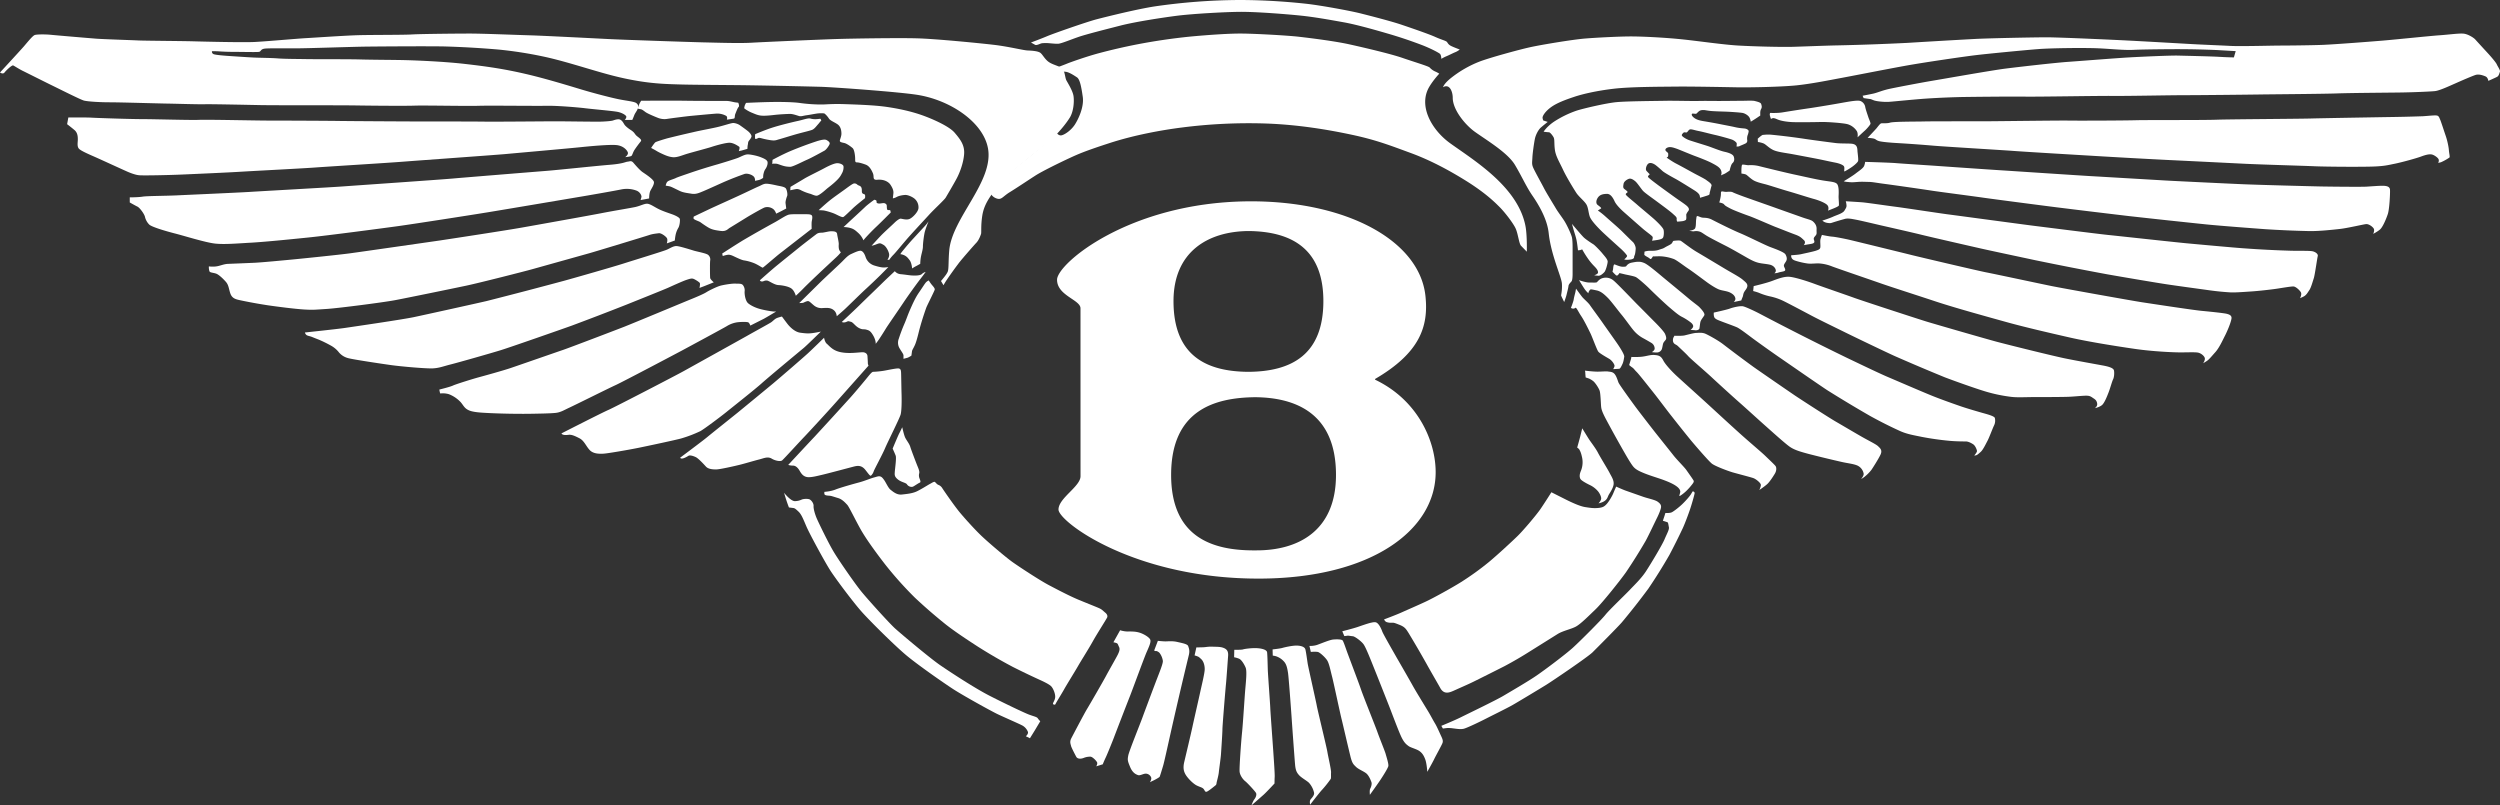 <svg xmlns="http://www.w3.org/2000/svg" width="149" height="48" viewBox="0 0 149 48"><rect x="0" y="0" width="149" height="48" fill="#333333" stroke="none"/><g fill="#FFF" fill-rule="evenodd"><path d="M56.575 14.92c.174-1.94 2.67-4.11 2.308-6.083-.286-1.563-2.262-2.887-4.247-3.19-1.142-.175-4.896-.448-5.715-.474a417.39 417.39 0 0 0-4.58-.095c-.85-.01-3.098-.022-3.762-.043-.668-.02-1.495-.031-2.56-.21-1.078-.18-1.841-.4-2.904-.714-1.064-.315-1.911-.568-2.75-.746a24.369 24.369 0 0 0-2.635-.41 55.966 55.966 0 0 0-3.257-.187c-1.088-.02-3.764 0-4.626.01-.859.01-3.526.104-4.224.104-.7 0-1.453-.01-1.784.01-.334.021-.26.18-.41.2-.152.022-.967 0-1.43 0-.462 0-.806-.02-.968-.032-.162-.01-.398-.01-.398-.01s-.03.147.131.188c.16.043.57.075.709.086.138.011 1.235.084 1.621.104.39.02 1.055.02 1.476.054.419.032 1.17.032 1.666.04.494.012 2.493 0 3.224.021.731.023 2.11.023 2.785.043.678.02 2.28.084 3.54.233 1.258.145 2.278.292 3.546.588 1.21.28 2.646.723 3.345.933.699.21 1.667.463 2.17.568.506.105.96.137 1.087.243.13.102.13.22.055.378-.076.158-.14.21-.194.357a4.355 4.355 0 0 1-.109.262h-.45s.085-.084.096-.179c.01-.094-.257-.253-.539-.305-.278-.054-1.557-.167-1.89-.21-.335-.043-1.603-.158-2.292-.149-.687.014-3.375-.02-4.064 0-.688.024-3.202-.03-3.838-.009-.634.023-2.848 0-3.452-.011-.601-.01-2-.01-2.558-.01-.56 0-2.452 0-3.118-.01-.667-.012-2.947-.063-3.387-.052-.441.01-1.688-.032-2.311-.041-.624-.012-2.764-.075-3.345-.075-.578 0-1.31-.043-1.538-.104-.224-.065-1.45-.684-1.944-.924-.496-.244-1.431-.715-1.69-.841C1.108 4.1.86 3.932.785 3.9c-.075-.03-.42.295-.514.42-.098.127-.271 0-.271 0s1.182-1.28 1.42-1.552c.236-.274.528-.642.655-.682.13-.044.645-.044.958-.012.312.032 2.3.2 2.688.23.386.032 2.075.085 2.526.107.453.02 2.59.031 3.3.052.711.02 2.936.072 3.602.04.667-.03 2.515-.198 3.087-.23.57-.031 2.366-.158 3.203-.178.84-.02 2.559-.01 3.107-.041.548-.034 2.72-.054 3.475-.054.751 0 2.87.086 3.59.106.721.02 3.807.178 4.612.219.806.043 4.807.179 5.688.2.882.02 2.194.064 2.892.02.7-.041 4.053-.188 5.075-.22 1.02-.031 3.699-.072 4.786-.04 1.085.029 3.697.284 4.58.388.882.104 1.752.326 1.999.335.248.011.646.031.784.158.142.127.27.41.54.567.266.158.643.22.772.389.13.167.141.515.215.662.076.147.388.629.43.956.044.326 0 .893-.212 1.25-.218.357-.573.789-.97 1.186-.398.4-.999.832-1.526 1.273-.528.44-1.42 1.123-1.881 1.742-.465.62-.752 1.042-.851 1.66-.095.62-.042.989-.074 1.093-.035.106-.13.366-.28.525-.15.158-.805.904-1.043 1.208a24.38 24.38 0 0 0-.731 1.02c-.098.145-.183.303-.183.303l-.15-.251s.329-.387.361-.482c.124-.143.065-.591.131-1.346"/><path d="M4 7.402l.073-.4s1.085-.01 1.416.012c.33.02 2.31.086 3 .086.692 0 2.841.065 3.361.044.522-.023 3.427.042 4.057.042.627 0 3.67.011 4.297.023.63.01 4.107.03 4.65.03.542 0 3.406 0 4.077.011.668.01 3.541-.02 4.192-.02.648 0 2.31.03 2.67.02.363-.01.65-.041.725-.064.073-.021.307-.119.446-.054.14.065.201.227.265.312.065.088.193.185.266.239.074.053.225.13.32.26s.095.13.245.246c.15.12.181.174.128.24a7.556 7.556 0 0 0-.373.506c-.095.15-.128.313-.18.355-.055.046-.373.076-.373.076s.192-.139.16-.269c-.034-.128-.257-.42-.713-.453-.46-.033-1.597.075-2.108.128-.51.056-3.896.356-4.49.411-.596.054-5.288.39-6.086.453-.799.065-4.51.293-5.225.346-.711.054-3.49.195-4.351.247-.863.055-2.853.141-3.608.174-.754.034-2.255.064-2.532.043-.277-.02-.65-.183-.84-.27-.193-.085-1.394-.636-1.734-.788-.34-.151-.938-.398-1.043-.54-.108-.14-.054-.367-.054-.538 0-.174-.012-.4-.203-.562C4.243 7.585 4 7.402 4 7.402m3.734 4.664v-.303s.501 0 .765-.043c.267-.043 1.32-.043 2.021-.075.703-.034 3.448-.153 4.311-.204.884-.056 4.8-.272 5.533-.325.735-.054 5.905-.411 6.628-.476.723-.064 4.993-.41 5.663-.463.669-.055 2.905-.292 3.702-.357.8-.065.916-.173 1.044-.184.128-.01.223-.086.35.065.127.15.394.455.554.562.16.109.66.432.671.593.01.162-.14.367-.215.518-.073.153-.073.454-.073.454l-.51.096s.04-.117.054-.193c.008-.075-.077-.28-.288-.367a1.643 1.643 0 0 0-.916-.074c-.35.074-1.948.355-2.598.462-.648.11-4.414.746-5.33.896-.915.151-4.532.714-5.395.832-.862.119-4.202.562-5.372.679-1.171.12-2.577.26-3.363.304-.787.042-1.586.118-2.16.053-.575-.065-1.841-.464-2.395-.604-.552-.142-1.383-.388-1.522-.53a.953.953 0 0 1-.254-.462c-.042-.174-.31-.541-.449-.606-.136-.065-.456-.248-.456-.248m4.714 3.811s.213.033.447 0c.235-.033.436-.142.713-.151.275-.011 1.106-.044 1.564-.065.458-.021 1.797-.151 2.266-.195.468-.044 2.692-.27 3.416-.367.724-.098 4.69-.67 5.352-.765.66-.099 3.98-.606 4.884-.768.904-.16 3.937-.702 4.714-.852.775-.152 1.712-.302 2.064-.377.35-.078.586-.239.778-.183.19.051.392.204.637.32.245.121.618.24.82.314.201.076.394.184.414.26.02.077 0 .379-.085.527a1.356 1.356 0 0 0-.17.444 2.864 2.864 0 0 0-.042.315l-.479.173s.074-.218 0-.325c-.076-.11-.341-.303-.479-.282-.139.021-.352.033-.574.11-.223.074-3.097.95-3.555 1.08l-3.427.959c-.424.12-3.128.808-3.892.971-.767.162-3.597.745-4.3.876-.702.13-3.363.475-4.043.517-.682.044-.799.065-1.341.033-.543-.033-1.564-.163-2.214-.258a29.239 29.239 0 0 1-1.596-.292c-.244-.054-.478-.098-.585-.389-.106-.292-.095-.508-.275-.712-.181-.205-.405-.411-.554-.476-.15-.065-.385-.064-.417-.14-.053-.13-.041-.302-.041-.302m5.725 3.94s1.937-.205 2.372-.27c.437-.065 3.416-.497 4.13-.648.712-.151 3.787-.83 4.34-.96a324.27 324.27 0 0 0 4.586-1.2c.67-.184 2.926-.83 3.533-1.024.606-.193 2.406-.744 2.607-.832.201-.086.403-.237.607-.216.203.021.787.204 1 .27.213.064.765.162.863.26a.352.352 0 0 1 .115.334c-.02.153-.012.95 0 1.036.01.088.215.26.215.26l-.511.204c-.108.044-.341.13-.341.13s.053-.227.02-.292c-.031-.063-.321-.239-.404-.258-.097-.023-.181 0-.406.075-.222.076-.796.336-1.083.466-.288.128-1.99.808-2.5 1.013a190.09 190.09 0 0 1-3.237 1.242c-.659.237-3.658 1.285-4.212 1.457-.554.174-2.523.734-2.99.852-.47.119-.693.218-1.075.239-.383.021-1.873-.109-2.491-.195-.616-.086-2.351-.346-2.585-.422a1.06 1.06 0 0 1-.522-.332 1.563 1.563 0 0 0-.488-.412 7.495 7.495 0 0 0-.703-.346c-.19-.074-.277-.107-.404-.16-.127-.055-.266-.067-.341-.12a.272.272 0 0 1-.095-.151m8.013 3.4s.625-.151.808-.237c.18-.086 1.19-.398 1.511-.486.32-.086 1.458-.4 1.935-.561.48-.163 2.713-.94 3.152-1.09.435-.151 3.095-1.166 3.617-1.37.522-.205 3.48-1.436 3.903-1.61.428-.172.852-.356 1-.455.152-.096.628-.333.854-.388.222-.054.67-.128.87-.116.204.009.353-.012.438.083a.51.51 0 0 1 .105.39c-.01.16.043.572.225.711.18.142.457.272.766.347a6.1 6.1 0 0 0 .713.13c.105.01.18 0 .18 0s-.605.365-.755.443l-.788.397s-.053-.16-.126-.193c-.075-.032-.361-.032-.597-.01a1.623 1.623 0 0 0-.68.236c-.215.13-2.257 1.23-2.66 1.447-.406.216-3.535 1.87-3.959 2.064-.426.193-2.436 1.197-2.767 1.348-.33.153-.522.283-.831.313-.31.033-1.01.044-1.637.054a45.423 45.423 0 0 1-2.246-.042c-.382-.021-.937-.035-1.234-.151-.298-.12-.341-.283-.522-.497a1.916 1.916 0 0 0-.691-.474c-.16-.056-.407-.073-.511-.046-.043.011-.073-.237-.073-.237m7.278 2.613s2.435-1.243 2.807-1.403c.374-.163 4.013-2.051 4.48-2.311.469-.26 3.129-1.738 3.704-2.06.574-.326 1.371-.758 1.5-.844.128-.086.223-.216.383-.27.159-.055.266-.076.266-.076s.224.304.35.465c.129.16.417.453.736.497.318.044.478.054.68.03.201-.02.553-.095.553-.095s-.881.864-1.041.992c-.16.13-2.097 1.74-2.48 2.085-.382.346-1.788 1.457-2.108 1.716-.318.259-1.34 1.027-1.561 1.144a7.65 7.65 0 0 1-1.142.434c-.35.096-1.969.441-2.553.56-.584.118-1.84.336-2.084.346-.247.011-.597.011-.81-.218-.213-.226-.33-.56-.607-.7-.276-.141-.467-.231-.659-.206-.384.053-.414-.086-.414-.086m7.074 1.447s1.32-.983 1.609-1.222c.284-.237 1.477-1.185 1.797-1.445.32-.26 1.722-1.414 2.15-1.77.426-.357 1.701-1.458 2.033-1.76.33-.302.987-.95.987-.95s.045.26.16.355c.119.1.279.304.554.42.277.122.659.142.938.131.275-.01.54-.042.648-.042.107 0 .277.053.288.237.01.183.021.313.021.4 0 .087.041.162.041.162l-1.957 2.202c-.382.432-1.49 1.64-1.84 2.007-.353.367-1.246 1.35-1.351 1.437-.108.086-.42.017-.61-.097-.242-.151-.466-.033-.764.044-.3.074-.83.237-1.181.323-.305.074-1.16.27-1.383.27-.222 0-.47-.022-.607-.173-.137-.15-.446-.487-.606-.562-.16-.076-.353-.13-.436-.076-.086.055-.427.26-.491.109m6.44.432s1.275-1.371 1.563-1.673a322.56 322.56 0 0 0 2.16-2.364c.329-.367.894-1.05 1.032-1.222.139-.172.244-.29.308-.29.065 0 .426-.021.713-.077.288-.053.725-.149.829-.118.107.033.107.118.119.206.01.084.02 1.025.031 1.327.01.304.01.961-.053 1.2-.063.237-.766 1.629-.926 2.007-.159.379-.619 1.22-.68 1.382a.6.6 0 0 1-.16.258c-.054.056-.174-.138-.342-.344-.233-.292-.477-.25-.723-.183-.243.063-1.616.43-1.861.483-.245.056-.671.174-.895.13-.223-.042-.33-.193-.436-.376-.107-.184-.24-.304-.393-.304-.17 0-.287-.042-.287-.042m6.225-.972s.318-.766.392-.907c.077-.142.18-.367.18-.367s.087.4.16.583c.076.184.26.382.321.592.045.159.362.985.415 1.113.052.13.149.334.116.455a.487.487 0 0 0 .023.323c.041.107.081.208.01.236-.108.045-.33.207-.404.238-.075.032-.256.023-.361-.138-.066-.1-.332-.12-.543-.292-.213-.174-.192-.281-.181-.455.01-.17.106-.82.053-.96s-.18-.42-.18-.42m-6.47 2.634s.393.506.65.496c.254-.01.338-.076.444-.109.107-.032.341-.041.437.01.096.054.236.228.225.39-.012.163.086.505.201.766.14.314.682 1.436 1 1.966.318.53 1.244 1.867 1.637 2.352.396.488 1.705 1.935 2.044 2.235.34.304 2.065 1.76 2.683 2.18.616.421 2.084 1.385 2.979 1.836.893.455 2 .982 2.287 1.092.286.109.479.139.531.225a.997.997 0 0 0 .149.174l-.328.55-.288.465-.243-.119s.179-.152.115-.28a.74.74 0 0 0-.341-.37c-.202-.106-1.074-.484-1.458-.667-.383-.183-2.063-1.112-2.658-1.5-.598-.39-2.065-1.414-2.759-1.988-.69-.572-2.19-2.06-2.69-2.623-.5-.561-1.543-1.953-1.863-2.452-.319-.495-1.223-2.158-1.415-2.601-.192-.442-.298-.735-.479-.906-.18-.172-.233-.205-.309-.216l-.263-.033s-.055-.13-.151-.422c-.075-.228-.138-.451-.138-.451"/><path d="M49.138 29.314s.365-.02.657-.137c.29-.117 1.087-.34 1.409-.425.322-.086.698-.244.86-.287.162-.041.28-.094.375-.074.099.021.152.074.257.222.109.15.24.465.377.573.162.128.379.32.678.288.302-.032.603-.064.85-.17.246-.106.71-.403.817-.458.107-.053.26-.17.312-.114.054.052.13.148.204.169a.46.46 0 0 1 .224.191c.045.074.71 1.051 1.076 1.485.366.434.893 1.01 1.259 1.359.365.351 1.43 1.263 1.848 1.56.42.298 1.647 1.105 2.195 1.39.548.288 1.214.638 1.753.862.537.223 1.106.445 1.258.518.149.075.204.148.31.235.109.084.172.192.13.297-.044.105-.613.987-.86 1.434-.248.445-.7 1.156-.882 1.475-.182.318-.666 1.094-.807 1.348-.14.255-.506.838-.527.902-.021.062-.116.053-.15 0-.033-.053.129-.224.129-.434 0-.213-.13-.512-.248-.628-.118-.117-.472-.286-.666-.373a46.228 46.228 0 0 1-1.612-.774 30.076 30.076 0 0 1-2.054-1.19c-.623-.402-1.462-.954-2-1.388a31.095 31.095 0 0 1-1.773-1.54 21.589 21.589 0 0 1-1.753-1.954c-.495-.635-1.13-1.496-1.474-2.1-.342-.606-.698-1.36-.814-1.488-.12-.126-.292-.327-.54-.402-.247-.073-.388-.127-.494-.139-.108-.01-.3-.01-.324-.094-.02-.086 0-.139 0-.139M38.215 6.004s2.01-.01 2.603 0c.59.012 2.301.012 2.484.012.182 0 .419.073.515.084l.183.023s.086.19.021.253c-.064.062-.139.277-.192.403-.055.127-.012.266-.087.287-.075.02-.42.064-.42.064s.054-.16-.041-.224a1.106 1.106 0 0 0-.548-.137c-.208.01-1.228.107-1.55.137-.323.032-1.237.15-1.42.18-.183.033-.387 0-.525-.052-.141-.055-.636-.255-.775-.36-.14-.108-.206-.149-.257-.16L38 6.472l.097-.255c.032-.085.118-.213.118-.213m.592 2.814s.193-.299.257-.34c.065-.042.549-.192.743-.243a71.072 71.072 0 0 1 1.517-.36c.407-.099 1.192-.236 1.557-.332.366-.095.71-.212.819-.212.106 0 .289.053.407.14.12.084.356.253.474.349.118.095.236.255.203.338-.03.087-.085.15-.15.235-.062.085-.041.126-.062.224-.025.093-.025.254-.025.254s-.32.095-.376.107c-.053.009-.138.031-.138.031s.085-.223.02-.265c-.064-.043-.3-.214-.536-.235-.238-.02-.914.18-1.142.256-.225.073-1.074.297-1.396.393-.323.094-.613.233-.872.212-.256-.022-.483-.127-.71-.233-.224-.107-.278-.15-.354-.192-.074-.043-.236-.127-.236-.127m.87 2.25s.021-.181.12-.255c.095-.074.355-.137.482-.202.13-.064.527-.192.946-.339a33.358 33.358 0 0 1 1.538-.477c.335-.098 1.054-.32 1.237-.393.183-.075.41-.212.593-.2.182.008.525.082.72.157.193.075.397.158.43.285.03.128-.045.32-.119.425-.076.108-.097.203-.118.288-.023.084-.023.242-.023.242s-.118.098-.258.13l-.225.05s.02-.148-.074-.253c-.097-.107-.366-.21-.549-.16a18.35 18.35 0 0 0-1.151.447c-.269.117-1.032.466-1.29.574-.258.105-.44.2-.711.16-.269-.044-.493-.066-.697-.16-.204-.096-.474-.235-.569-.267-.099-.03-.282-.053-.282-.053m1.677 1.837l.914-.435c.312-.148 1.494-.678 1.86-.85.365-.168.957-.456 1.087-.508.13-.053.268-.149.419-.16.15-.012.495.063.687.107.194.041.465.073.527.19.065.116.1.362.065.436-.032.075-.107.317-.095.413.01.096.042.33.042.33l-.278.147c-.141.076-.324.16-.324.16s-.042-.16-.162-.265a.583.583 0 0 0-.516-.107c-.116.036-.817.436-1.075.594-.257.16-.914.564-1.02.628-.109.064-.204.221-.528.18-.323-.041-.474-.075-.636-.148-.161-.074-.493-.309-.58-.373-.084-.062-.408-.148-.408-.232 0-.085.021-.107.021-.107m1.689 2.207s.925-.603 1.323-.837a74.37 74.37 0 0 1 1.742-.987c.377-.201.742-.468.934-.5.194-.032.676-.02.925-.02.246 0 .419 0 .44.127.021.126-.021.233-.032.34-.01.106 0 .402 0 .402l-1.86 1.444c-.3.233-1.01.86-1.053.872-.044.01-.28-.18-.57-.288-.29-.105-.45-.128-.57-.148-.118-.023-.3-.106-.484-.192-.182-.085-.235-.116-.365-.139-.127-.02-.398.075-.398.075l-.032-.149m2.246 1.593s.463-.414.786-.69c.322-.274 1.31-1.062 1.57-1.275.258-.21.914-.71 1.01-.783.097-.075.203-.087.323-.087.118 0 .408-.084.537-.084.13 0 .354-.01.377.16.02.17.109.5.097.626-.011.128 0 .276.042.349a.65.65 0 0 0 .085.118s-.106.14-.289.308c-.182.168-.742.688-.99.923-.247.234-.751.713-.934.902-.183.192-.472.457-.472.457s-.076-.276-.238-.413c-.16-.14-.56-.212-.796-.224-.236-.01-.537-.235-.657-.265-.116-.032-.257.042-.257.042s-.15.043-.194-.064m2.345 1.358l1.268-1.251c.248-.244 1.076-1.008 1.27-1.201.192-.19.354-.382.57-.476.214-.097.473-.223.59-.18.119.041.205.2.26.37a.786.786 0 0 0 .514.5c.3.094.483.126.625.117.14-.012.214-.023.214-.023s-.302.308-.462.468c-.16.16-.634.615-.916.87-.278.256-.997.966-1.203 1.158-.204.19-.495.434-.495.434s-.002-.2-.15-.338c-.204-.194-.461-.16-.697-.149a.705.705 0 0 1-.527-.171c-.141-.116-.25-.235-.324-.244-.076-.011-.245.075-.291.096-.042.02-.246.02-.246.02m2.538 1.126s.699-.648 1.043-.987c.345-.34 1.009-.977 1.3-1.262.29-.288.817-.777.817-.777s.108.16.354.18c.25.021.485.066.668.076.183.011.495.011.59-.086.097-.095.226-.126.226-.126s-.151.212-.333.445c-.184.233-.698.945-.99 1.381-.289.434-.945 1.378-1.054 1.558-.107.18-.354.564-.428.67-.075.107-.173.233-.173.233s.022-.202-.15-.497c-.172-.299-.27-.308-.42-.353-.15-.041-.203.023-.428-.094-.228-.117-.344-.34-.485-.372-.141-.03-.134-.053-.248 0-.18.084-.29.011-.29.011m5.183-2.473s.085.139.17.244c.087.106.206.224.184.308-.021.085-.408.85-.495 1.05a17.2 17.2 0 0 0-.429 1.371c-.064.265-.161.658-.249.859-.086.2-.17.308-.181.393l-.034.255s-.16.106-.236.128l-.236.062v-.201c0-.086-.13-.244-.214-.393a.653.653 0 0 1-.066-.605 9.91 9.91 0 0 1 .323-.86c.107-.234.183-.488.354-.88.174-.393.313-.701.516-.998.206-.297.301-.457.389-.573a.473.473 0 0 1 .204-.16M44.463 6.132s.838-.041 1.45-.052c.614-.012 1.388 0 1.796.063a9.408 9.408 0 0 0 1.344.085c.257-.011.645-.043 1.27-.022.622.022 1.741.054 2.484.16.74.106 1.418.255 2.02.456.6.201 1.709.669 2.065 1.082.354.414.61.754.569 1.286-.042.53-.257 1.092-.43 1.423-.172.328-.593 1.039-.667 1.164-.074.13-.721.724-.978 1.01-.259.285-1.097 1.178-1.43 1.573-.333.39-.59.706-.7.816-.15.148-.257.308-.257.308h-.109s.132-.17.1-.35c-.035-.18-.183-.458-.336-.541-.15-.087-.192-.107-.3-.077-.107.034-.195.077-.269.097-.076.021-.14.033-.14.033s.376-.414.55-.594c.17-.183.645-.608.804-.765.162-.16.313-.256.377-.256.065 0 .343.096.526.02.183-.072.518-.413.539-.645a.674.674 0 0 0-.258-.584c-.161-.118-.397-.213-.548-.202-.152.011-.356.043-.506.127-.1.057-.215.075-.215.075s.011-.118.032-.298-.074-.36-.173-.51c-.095-.148-.29-.264-.525-.296-.236-.032-.345.032-.43-.032-.088-.064-.021-.201-.098-.372-.074-.17-.194-.414-.419-.5-.226-.083-.418-.135-.527-.135-.106 0-.106-.064-.106-.202 0-.18-.044-.554-.15-.648-.11-.098-.357-.278-.507-.308-.15-.032-.257-.053-.257-.128 0-.075.095-.256.095-.425 0-.169-.033-.425-.236-.562-.204-.139-.43-.212-.516-.351-.087-.137-.236-.286-.278-.297a1.786 1.786 0 0 0-.356 0c-.13.011-.441.075-.666.107-.227.03-.344.085-.465.053-.116-.032-.365-.128-.536-.128-.174 0-.59.023-.87.052-.28.032-.57.064-.796.053-.226-.01-.388-.082-.571-.158a2.034 2.034 0 0 1-.343-.17c-.107-.063-.162-.115-.162-.115s.012-.098.033-.16c.022-.064.076-.16.076-.16"/><path d="M45.011 7.995s.595-.253 1.004-.384c.431-.14 1.202-.331 1.55-.405.349-.078.603-.181.738-.14.138.042.306.042.403.032l.189-.02s.084.104.031.138c-.053.032-.06.073-.179.202-.115.129-.211.267-.347.322-.138.053-.456.126-.815.223-.359.097-.93.278-1.129.333-.2.053-.252.106-.568.053-.318-.053-.413-.085-.55-.12-.138-.031-.147 0-.222.035-.075.032-.116 0-.116 0v-.15c0-.054.011-.119.011-.119m1.034 1.53s.57-.311 1.044-.513a21.857 21.857 0 0 1 1.638-.61c.2-.055.42-.117.538-.055.114.066.211.14.18.237-.032.095-.191.33-.307.395-.116.063-.79.438-1.047.545-.252.108-.81.405-.979.416a1.45 1.45 0 0 1-.518-.084c-.17-.054-.232-.086-.318-.097-.083-.012-.263 0-.263 0s.022-.053.022-.106c0-.055.01-.129.01-.129m1.067 1.614s.634-.374.845-.503c.209-.127.897-.458 1.19-.619.298-.16.613-.3.783-.29.169.012.316.088.339.171.02.087 0 .269-.075.407-.075.14-.121.254-.359.48-.262.252-.454.375-.613.516-.157.138-.4.34-.527.363-.127.02-.327-.099-.433-.12a3.037 3.037 0 0 1-.496-.19c-.075-.044-.202-.097-.295-.086-.098.01-.37.074-.37.074l.011-.203m1.678 1.39s.38-.352.645-.566c.262-.214.748-.545.98-.718.231-.17.41-.299.485-.31a.24.24 0 0 1 .202.076c.053.053.2.053.24.181.046.127 0 .235.046.309.04.077.146.055.166.119.023.063 0 .193 0 .193s-.527.416-.717.598c-.191.182-.496.48-.57.522-.073.046-.348-.115-.518-.19-.168-.075-.56-.194-.706-.203-.148-.011-.253-.011-.253-.011m1.488 1.004s.452-.427.676-.63c.221-.204.453-.418.62-.579.17-.159.53-.416.53-.416s.159.011.138.107c-.022.097.093.118.168.118.073 0 .253-.043.307-.02.052.02.136.052.136.17 0 .117.01.223.054.234.042.012.146-.011.158.034.01.042.022.116.022.116s-.593.598-.845.834a11.8 11.8 0 0 0-.697.717c-.052.063-.084.106-.084.106s-.086-.234-.297-.428c-.21-.192-.296-.255-.496-.31-.2-.053-.39-.053-.39-.053m3.461 1.497s.35-.439.656-.77l.739-.802c.126-.139.21-.267.21-.267s-.2.482-.242.696c-.043.212-.096.62-.096.8 0 .182-.073.385-.116.608-.043.227-.043.43-.043.43s-.147.085-.252.138c-.107.055-.233.138-.233.138s-.02-.318-.146-.49c-.127-.17-.18-.216-.286-.278a.816.816 0 0 0-.273-.085l.082-.118m7.707-12.495s.6-.223.98-.384c.383-.161 2.319-.837 2.915-.996.73-.19 2.426-.607 3.452-.768A36.148 36.148 0 0 1 73.858 0c1.699 0 3.261.14 4.085.235.824.098 2.482.397 3.159.567.672.17 1.801.46 2.437.674.633.214 1.624.555 2.005.727.38.17.622.223.686.29.061.062.073.16.272.255.203.096.498.202.498.202s-.105.097-.264.16c-.159.065-.358.171-.518.238-.156.062-.315.159-.315.159s0-.226-.084-.3c-.086-.075-.57-.33-1.077-.524a26.473 26.473 0 0 0-1.891-.64c-.697-.204-1.942-.567-2.775-.716-.834-.15-1.731-.311-2.544-.396-.813-.085-2.68-.235-3.652-.225-.972.011-2.818.117-3.747.234-.92.12-2.439.354-3.325.577-.887.228-2.07.525-2.534.686-.465.16-1.024.395-1.204.404-.179.012-.558-.04-.685-.04-.126 0-.253 0-.327.02-.073.02-.275.128-.36.087l-.252-.14"/><path d="M90.997 15s-.226-.23-.347-.357c-.117-.126-.173-.701-.314-1.017-.14-.315-.648-.974-.953-1.279-.3-.302-.857-.852-2.01-1.572-1.062-.66-2.166-1.247-3.346-1.676-1.18-.433-2.003-.755-3.421-1.06-1.418-.305-3.258-.62-5.26-.681a31.38 31.38 0 0 0-4.903.241c-1.16.147-2.815.44-4.331.934-1.514.492-1.894.67-2.37.89-.476.22-1.624.775-2.046 1.05-.421.27-1.092.722-1.504.974-.41.25-.489.457-.736.398-.357-.084-.456-.398-.456-.398s.305-.356.598-.64c.291-.282.983-.849 1.416-1.196a56.204 56.204 0 0 0 1.418-1.173c.142-.128.52-.566.52-.566s.118.25.337.188c.217-.062.561-.314.768-.628.206-.316.562-1.049.476-1.657-.087-.608-.173-1.05-.345-1.165-.175-.115-.468-.313-.682-.333-.217-.023-.293.009-.4-.032a1.278 1.278 0 0 1-.262-.169s.52-.187.746-.282c.23-.095 1.246-.451 1.928-.63a34.824 34.824 0 0 1 2.272-.523 35.745 35.745 0 0 1 3.161-.462c1.018-.095 2.338-.19 3.118-.178.778.009 2.585.106 3.321.187.738.085 2.166.264 3.022.453.853.188 2.457.564 3.16.806.704.243 1.547.493 1.635.575a.99.99 0 0 0 .313.232c.13.052.26.137.26.137s-.348.372-.584.765c-.694 1.145.134 2.592 1.236 3.384 1.427 1.027 4.034 2.593 4.486 4.934.105.548.08 1.526.08 1.526"/><path d="M92.301 13.889c-.087-.827-.583-1.665-.958-2.213-.38-.549-.617-1.114-1.044-1.834-.426-.723-1.615-1.432-2.379-1.973-.584-.412-1.337-1.32-1.337-2.042 0-.342-.172-.86-.583-.628.072-.176.236-.348.44-.518a6.579 6.579 0 0 1 1.777-1.025c.672-.246 2.28-.685 2.941-.834.66-.148 2.526-.458 3.293-.524.767-.062 2.11-.127 2.75-.127.692 0 2.024.068 3.014.17 1.044.107 2.472.322 3.41.375.94.053 2.546.094 3.25.074.704-.021 1.992-.074 2.696-.086a146.99 146.99 0 0 0 4.124-.149 519.3 519.3 0 0 1 4.028-.234c.864-.044 3.505-.097 4.262-.097.756 0 4.028.15 4.858.193.832.042 2.877.159 3.634.202.758.044 1.843.085 2.473.118.626.032 2.492-.021 2.898-.021.403 0 1.822-.012 2.6-.042.779-.034 2.844-.193 3.6-.257.757-.064 2.697-.266 3.314-.312.619-.041 1.235-.136 1.504-.095.266.044.575.247.66.343.085.095.447.491.713.779.268.29.534.609.575.717.044.105.215.34.182.425-.033.087-.065.248-.161.3-.094.054-.53.245-.53.245s-.023-.202-.172-.267c-.149-.064-.405-.15-.598-.083-.19.062-.81.329-1.171.49-.363.16-.959.439-1.236.47-.276.03-1.362.075-2.087.084-.726.011-2.847.023-3.762.055-.916.032-4.016.053-4.667.064-.651.01-3.496.041-4.402.041-.905 0-3.44.053-4.262.044-.82-.011-4.453.055-5.254.042-.797-.012-3.069.013-3.675.022-.607.012-1.428.042-2.216.095-.79.055-1.898.172-2.215.193-.321.02-.747-.032-.897-.085-.149-.053-.16-.076-.256-.085a18.864 18.864 0 0 1-.363-.053l-.061-.14s.35-.065.637-.127c.289-.066.532-.195 1.045-.3.512-.107 1.8-.352 2.441-.46.638-.106 3.527-.618 4.359-.726.83-.106 2.992-.352 3.748-.405.758-.053 2.911-.225 3.668-.267.754-.043 2.46-.119 2.886-.108.427.012 1.885.042 2.46.074.576.034.885.034.885.034l.108-.374s-.608-.033-1.12-.064a56.802 56.802 0 0 0-2.28-.053c-.447 0-2.067.01-2.684.041-.59.032-1.46-.068-2.165-.094-.852-.033-2.78-.012-3.569.053-.788.062-3.014.276-3.718.363-.704.085-3.12.436-4.23.641-1.11.202-2.834.542-3.645.694-.81.15-1.843.363-2.77.46-.928.094-2.801.128-3.484.117-.683-.012-2.696-.055-3.709-.044-1.012.011-2.715.011-3.708.129-.99.117-1.833.31-2.344.482-.511.17-1.034.363-1.383.618-.353.256-.513.533-.502.63a.55.55 0 0 0 .041.159l.266.087s-.255.202-.403.331c-.15.126-.31.427-.363.683-.052.257-.14.875-.148 1.132-.012.258-.044.364.043.568.083.202.489.928.649 1.238.16.309.585.993.703 1.195.118.203.34.492.5.738.16.246.436.834.468 1.025.034.193.034.47.034.747v1.39c0 .223-.02.405-.066.457-.041.054-.17.161-.181.28-.01.116-.083.384-.115.524-.032.136-.14.426-.14.426s-.17-.342-.18-.384c-.01-.042.073-.322.043-.726-.032-.407-.65-1.697-.787-3.001"/><path d="M92 7.85s.162-.28.598-.584a6.09 6.09 0 0 1 1.374-.674c.377-.121 1.763-.451 2.392-.506.63-.057 2.319-.068 2.872-.078.557-.012 1.618.021 1.974.01.357-.01.858 0 1.237 0 .377 0 1.1-.01 1.331-.01.23 0 .673-.023.799.01.124.033.356.078.388.178.03.1.061.187 0 .297-.065.109-.054.253-.054.296v.102s-.074.043-.149.098a9.08 9.08 0 0 1-.418.265s0-.078-.062-.22c-.062-.143-.262-.266-.41-.3-.145-.03-.68-.064-.913-.076-.23-.01-.785-.021-1.006-.045-.219-.021-.325-.055-.43-.055-.105 0-.188.012-.272.079-.085.066-.115.13-.167.142-.052.01-.158-.011-.2-.011-.041 0-.114.064.022.199.198.197.492.232.754.275.263.045.63.11.902.166.273.055.641.121.88.178.242.055.474.064.556.076.085.01.231.076.222.166a.948.948 0 0 1-.065.242.66.66 0 0 0-.02.288.173.173 0 0 1-.073.175c-.064.045-.325.143-.39.178-.06.033-.176.021-.176.021s.031-.176 0-.22a.656.656 0 0 0-.325-.21c-.2-.066-.724-.21-.977-.265-.25-.055-.68-.175-.963-.23-.284-.055-.474-.145-.556-.069-.085.078-.105.145-.157.155-.053.011-.138-.031-.19.021-.054.057-.126.123-.074.187.054.069.244.19.43.257.19.066.809.253 1.082.341.27.088.744.287.995.342.253.054.514.142.568.287.052.144.04.285-.054.375-.095.088-.115.209-.137.264-.02.056-.052.199-.052.199s-.241.164-.292.187l-.232.1s.084-.111.01-.3c-.073-.186-.283-.296-.556-.44-.27-.143-.828-.352-1.038-.43-.21-.078-.89-.363-1.047-.42-.158-.054-.336-.119-.483-.088-.148.034-.223.123-.178.2.04.075.156.11.156.199 0 .088 0 .164-.043.187-.04.022-.052.032-.052.032s.357.255.6.374c.24.124.837.455.995.541.158.09.65.332.765.42.115.088.357.232.314.353-.04.122-.082.321-.104.386-.022.068.022.122-.083.165-.107.043-.494.155-.494.155s-.01-.1-.032-.155c-.02-.055-.093-.154-.303-.285-.21-.132-.954-.597-1.143-.695-.19-.102-.661-.365-.766-.465-.105-.097-.367-.33-.462-.386-.093-.055-.284-.153-.409-.022-.1.107-.146.32-.085.396.065.079.203.212.203.212s-.127.099-.106.154c.02.056.356.308.607.496.252.187.912.664 1.08.783.168.121.524.353.642.465.114.11.146.208.06.306-.083.102-.112.2-.112.2s.008.132.008.187c0 .056-.02.12-.02.12s-.054.055-.191.08c-.134.02-.333.032-.333.032s-.044-.066-.031-.166c.01-.1-.08-.166-.223-.296-.178-.167-.682-.532-.932-.719-.25-.188-.745-.53-.86-.66-.115-.133-.327-.453-.44-.553-.117-.1-.273-.21-.408-.154-.138.054-.284.166-.305.298-.02.131-.043.23.041.298.083.066.199.144.199.187 0 .043-.136.078-.104.154.031.076.471.42.67.596.199.176.882.74 1.049.894.169.155.483.463.526.596.04.133.02.406-.032.484-.052.078-.199.11-.336.133-.138.023-.316.045-.316.045s.065-.166.032-.233c-.032-.066-.323-.265-.546-.453-.22-.187-.878-.77-1.131-.992-.253-.219-.503-.486-.587-.673-.085-.188-.232-.44-.442-.44s-.42.033-.546.21c-.126.175-.126.364-.03.44.096.079.26.188.209.22l-.188.122s.199.125.451.354c.294.263.797.695.986.883.188.187.576.574.65.638.073.066.179.263.168.408-.01.144-.03.332-.075.408-.04.079.013.133-.093.188-.105.056-.304.056-.377.056a.438.438 0 0 1-.137-.023s.178-.142.17-.21c-.012-.065-.231-.298-.38-.43-.147-.134-.86-.772-1.123-1.026-.26-.254-.639-.65-.723-.892-.083-.243-.083-.553-.22-.75-.136-.2-.439-.442-.576-.652-.138-.21-.587-.938-.797-1.389-.211-.451-.43-.795-.483-1.18-.051-.386-.01-.616-.074-.74-.063-.12-.21-.308-.282-.308-.074 0-.316-.033-.316-.033m1.69 5.493s.576.695.722.826c.149.133.453.33.546.387.095.054.451.43.546.55.095.122.325.354.314.496-.01.145-.115.532-.199.618-.085.09-.21.199-.315.212-.103.008-.292-.025-.292-.025s.23-.064.23-.164-.04-.187-.21-.363a3.387 3.387 0 0 1-.41-.496c-.178-.254-.323-.52-.323-.52l-.126.043-.126.012s-.043-.42-.095-.65c-.054-.23-.126-.434-.156-.541-.045-.143-.106-.385-.106-.385m-.063 5.007s.146-.365.167-.507c.02-.143.095-.399.106-.463l.031-.176s.271.375.357.482c.083.112.367.344.471.498.104.155.578.793.777 1.082.199.285.765 1.08.869 1.234.106.154.42.63.4.762-.021.13-.044.297-.105.43-.064.132-.126.275-.19.286-.063.01-.367.022-.367.022s.083-.12.083-.2c0-.075-.135-.306-.323-.417-.189-.11-.557-.32-.64-.42-.084-.1-.342-.816-.46-1.07-.148-.307-.4-.814-.558-1.047-.158-.232-.262-.474-.325-.496-.063-.021-.031.034-.126.043-.095.012-.167-.043-.167-.043m.483-1.654s.386.143.607.143c.22 0 .39.012.442-.01.052-.023.147-.2.366-.256a.701.701 0 0 1 .64.145c.21.166 1.26 1.269 1.415 1.423.158.155.84.848 1.05 1.057.209.21.545.562.608.707.062.144.093.265.041.342-.052.076-.126.132-.158.232-.03.1-.052.32-.105.385a.317.317 0 0 1-.272.144c-.146 0-.293-.022-.293-.022s.167-.099.167-.208a.4.4 0 0 0-.199-.344 16.345 16.345 0 0 0-.525-.299 1.962 1.962 0 0 1-.556-.473c-.157-.187-.523-.706-.702-.915-.177-.21-.608-.793-.807-.992-.199-.198-.4-.385-.65-.442-.25-.054-.316-.066-.367-.066-.053 0-.158.177-.138.22.022.044-.102-.066-.208-.208-.106-.145-.356-.563-.356-.563m1.992-.508s.03-.076.041-.187c.01-.111.031-.254.085-.242.052.01.314.14.492.14.179 0 .2-.03.2-.03s.094-.167.313-.212c.223-.043.295-.053.368-.053.074 0 .178-.023.41.077.23.1.871.65 1.11.849.242.2 1.219 1.004 1.49 1.234.272.233.588.453.672.541.083.09.356.363.293.487-.063.119-.199.263-.232.396-.03.133-.04.32-.061.396-.02.078-.17.112-.241.1-.075-.01-.285-.022-.285-.022s.117-.087.149-.175c.03-.09-.032-.19-.149-.278a3.315 3.315 0 0 0-.524-.33c-.22-.109-.555-.408-.828-.64a34.58 34.58 0 0 1-1.143-1.08c-.158-.156-.65-.596-.776-.65-.127-.057-.492-.123-.63-.154-.136-.034-.336-.08-.336-.08s-.091.144-.134.144c-.085 0-.074-.01-.074-.01s.01 0-.063-.066c-.075-.069-.147-.155-.147-.155M98 15.184l.012-.186s.137-.051.319-.051c.18 0 .353.01.555-.065.202-.071.202-.051.341-.134.136-.083.202-.103.342-.187.136-.083.106-.197.191-.208.085-.01.342-.04.415 0 .074.042.618.469.938.654.321.188 1.29.77 1.653.988.362.219.906.508 1.087.664.182.157.3.24.289.387-.01.143-.128.247-.19.361-.067.115-.053.22-.099.311-.042.094-.073.188-.073.188l-.448.094s.117-.105.096-.217c-.02-.116-.096-.23-.289-.333-.192-.105-.447-.116-.66-.188-.212-.073-.588-.321-.81-.489-.225-.165-.79-.59-1.057-.767-.265-.176-.65-.478-.84-.563a2.72 2.72 0 0 0-.749-.165c-.203-.011-.447.011-.488 0-.044-.011-.108.219-.193.145-.087-.072-.119-.083-.225-.145-.105-.063-.117-.094-.117-.094m2.677-1.433s.287-.02.352-.144c.062-.126.041-.396.062-.521.022-.125.011-.197.066-.208.052-.01.192.083.329.096.14.009.311 0 .534.112.225.116 1.184.603 1.686.81.5.209 1.503.718 1.812.832.308.114.82.3.897.436.074.136.115.281.03.415-.084.135-.149.208-.117.302.033.094.117.206.042.26-.074.05-.255.062-.372.103-.117.042-.246.042-.246.042s.108-.072.085-.188c-.02-.112-.126-.268-.35-.322-.225-.051-.48-.062-.684-.114-.203-.051-.383-.134-.693-.31-.31-.177-.938-.541-1.269-.707-.33-.167-.939-.478-1.152-.612-.213-.136-.287-.199-.394-.23a.69.69 0 0 0-.319-.02c-.076.02-.299-.032-.299-.032m1.792-1.682s.053-.166.083-.353c.034-.188-.01-.282.055-.302.065-.02.172.031.308.02.14-.01.28-.02.373.034.097.05.567.227.801.308.234.085 1.45.51 1.856.657.404.145 1.14.404 1.46.518.32.116.534.146.65.249.118.105.225.25.214.458-.01.208.032.27-.053.373-.086.105-.107.125-.116.188-.012.06.073.176.02.239-.053.062-.14.073-.33.103-.193.031-.287.051-.287.051s.158-.165.009-.3c-.149-.133-.201-.218-.544-.341-.341-.125-.885-.345-1.13-.438-.246-.093-1.301-.561-1.6-.664-.298-.105-.906-.333-1.12-.447-.213-.114-.298-.156-.362-.24-.064-.082-.287-.113-.287-.113m1.322-1.725s-.021-.508.053-.53c.075-.02.289.042.383.031.096-.009.362-.009.61.054.243.062 1.599.395 2.131.508.533.113 1.247.28 1.696.352.447.074.746.074.842.23.096.156.085.488.076.666-.012.175.04.55.009.602-.03.05-.255.145-.415.207-.159.06-.225.092-.225.092s.075-.187-.032-.32c-.106-.136-.523-.301-.8-.375-.276-.073-1.076-.331-1.513-.456-.438-.125-1.163-.364-1.407-.427-.247-.062-.534-.134-.704-.239-.172-.103-.353-.29-.427-.332-.075-.041-.277-.063-.277-.063m.98-1.88l-.01-.196s.244-.229.31-.229c.062 0 .234-.033.5-.01a40.53 40.53 0 0 1 1.856.227c.448.072 1.643.229 1.983.27.344.043.866.01 1.034.054.289.072.246.322.268.497.02.178.053.447.03.518-.02.074-.18.221-.35.344a3.983 3.983 0 0 1-.437.27c-.098.052.03-.216-.075-.321-.066-.065-.235-.146-.503-.197-.266-.051-.693-.147-.949-.199-.255-.051-1.237-.237-1.632-.31-.392-.072-.841-.117-1.108-.24-.266-.125-.436-.332-.585-.395a1.421 1.421 0 0 0-.333-.083m.78-1.37s-.073-.208-.073-.261c0-.04.02-.103.02-.103s.437.02.735-.031a93.95 93.95 0 0 1 1.748-.27 80.071 80.071 0 0 0 1.985-.334c.35-.06.78-.134.927-.071a.47.47 0 0 1 .277.353c.023.145.14.467.182.601.043.136.15.344.128.407-.02.062-.204.28-.33.395-.129.114-.439.405-.439.405s.044-.24-.052-.384a1 1 0 0 0-.533-.396c-.245-.073-1.248-.145-1.6-.134-.352.009-1.214.02-1.62.009-.407-.01-.779-.081-.95-.156-.17-.072-.121-.05-.191-.072-.128-.04-.214.042-.214.042m5.759 1.122s.415-.438.523-.56c.105-.126.212-.283.285-.303.078-.02.351.015.523-.042.226-.073 1.665-.06 2.049-.073.384-.01 3.037-.01 3.613-.01.578 0 4.33-.051 4.95-.042.618.011 3.336 0 4.03-.02.694-.02 4.042 0 4.842-.032.799-.029 4.967-.05 5.662-.073.693-.02 3.912-.072 4.5-.083a92.15 92.15 0 0 0 2.11-.05c.363-.023.693-.064.833-.044.138.02.16.157.202.241.041.081.245.716.342.995.094.282.17.655.181.832.01.176.074.395.032.437a3.05 3.05 0 0 1-.502.28c-.074.02-.17.04-.17.04s.075-.123.02-.228c-.052-.101-.276-.257-.415-.277-.14-.024-.341.02-.617.123-.28.105-1.09.33-1.548.426-.457.092-.659.157-1.439.177-.778.02-2.58.01-3.347-.02-.768-.034-3.052-.096-4.128-.147-1.077-.054-3.741-.186-4.672-.23a428.6 428.6 0 0 1-4.465-.248c-.684-.04-4.02-.238-4.715-.291-.693-.052-4.18-.26-4.745-.311a82.038 82.038 0 0 0-2.154-.156c-.373-.02-.894-.063-1.087-.114-.193-.052-.193-.125-.342-.157-.15-.031-.351-.04-.351-.04m-1.42 2.586s.493-.293.704-.458c.214-.166.46-.32.514-.468.053-.144.053-.228.053-.228s1.503.043 1.845.074c.34.03 1.993.134 2.431.166.437.031 3.09.217 3.924.268.832.053 4.563.302 5.308.344.748.042 3.724.219 4.458.261.737.04 3.583.177 4.512.217.928.041 4.169.125 4.724.136.554.01 2.366.03 2.687.01.32-.02.714-.052.927-.052.213 0 .457.02.468.239.013.217-.032 1.131-.126 1.433-.097.301-.31.8-.47.934-.16.136-.405.261-.405.261s.095-.197.033-.313c-.065-.114-.289-.28-.448-.27-.16.01-1.11.24-1.578.29-.47.052-1.248.137-1.836.126a60.43 60.43 0 0 1-2.623-.114c-.68-.051-2.538-.188-3.465-.28a610.98 610.98 0 0 1-4.628-.498 718.696 718.696 0 0 1-4.37-.53c-.833-.105-3.543-.458-4.267-.56-.726-.106-2.667-.354-3.199-.438-.534-.083-2.209-.322-2.687-.385-.481-.06-.78-.125-.992-.125-.214 0-.374-.02-.65 0-.278.02-.234.02-.362.02-.12 0-.161-.01-.289-.02-.129-.01-.193-.04-.193-.04m-1.278 2.346s.404-.125.628-.228c.225-.105.588-.196.693-.373.108-.177.13-.219.118-.333a1.16 1.16 0 0 0-.042-.219s.704.042.98.063c.278.022 1.61.219 2.026.27.417.053 2.453.362 3.007.438.555.071 4.32.58 5.055.674.736.093 3.957.5 4.553.562.597.06 4.223.458 4.788.507.565.052 2.602.24 3.305.29a64.78 64.78 0 0 0 2.858.146c.651.011 1.12-.01 1.29.042.171.054.3.166.268.282-.033.114-.17 1.11-.234 1.308-.065.198-.17.582-.269.716-.094.135-.17.291-.33.376-.16.08-.223.103-.223.103s.118-.219.053-.344c-.064-.123-.298-.342-.438-.353-.138-.011-.672.084-1.023.136-.352.051-1 .125-1.44.156-.437.03-.99.072-1.27.061a16.054 16.054 0 0 1-1.257-.123c-.459-.065-2.143-.291-2.741-.387-.597-.092-2.559-.424-3.378-.57a214.3 214.3 0 0 1-4.299-.842c-.565-.123-2.73-.58-3.274-.706-.543-.123-2.911-.664-3.455-.798-.544-.136-2.056-.479-2.464-.572-.404-.094-1.235-.291-1.46-.333-.224-.04-.479-.103-.671-.053a19.74 19.74 0 0 0-.714.21c-.129.042-.15.061-.342.03a.582.582 0 0 1-.298-.136"/><path d="M106.758 15.212s.398-.02.58-.061c.183-.042.646-.137.852-.198.204-.065.278-.096.3-.2.022-.103-.022-.387.012-.501.03-.115.084-.252.084-.252s.442.095.625.105c.183.012.808.138 1.064.199.26.062 3.207.782 3.669.899.463.115 3.83.908 4.41 1.025.583.113 3.324.7 3.938.824.614.125 4.69.856 5.368.962.678.103 3 .458 3.55.512.55.052 1.345.135 1.508.178.161.042.31.104.277.292-.042.261-.268.785-.398 1.034-.127.25-.333.702-.558.954-.226.249-.377.447-.527.541a6.363 6.363 0 0 1-.204.125s.13-.187.097-.313c-.034-.124-.227-.293-.421-.324-.194-.03-.613-.01-1.032-.01-.418 0-1.646-.053-2.722-.21-1.075-.156-2.722-.417-3.829-.668-1.109-.252-2.69-.616-3.82-.93-1.128-.314-2.99-.826-4.165-1.211-1.17-.389-2.675-.868-3.333-1.099-.657-.23-2.583-.888-2.883-1.003a2.531 2.531 0 0 0-.732-.178c-.225-.02-.505.032-.742 0a4.448 4.448 0 0 1-.656-.146c-.13-.04-.224-.072-.28-.168-.053-.095-.032-.178-.032-.178m-2.238 1.84s.721-.167 1.088-.304c.308-.113.71-.281 1.054-.25.343.032 1.086.272 1.505.428.42.157 1.915.67 2.315.816.398.148 3.817 1.265 4.365 1.432.549.166 3.52 1.025 4.143 1.191.622.168 3.486.88 4.164 1.012.676.137 1.794.335 2.14.4.343.061.667.145.698.302.032.157.01.409-.053.533-.063.126-.172.533-.27.784-.097.25-.226.574-.363.722-.141.146-.453.209-.453.209s.161-.106.14-.263c-.022-.155-.076-.23-.205-.313-.13-.085-.204-.157-.387-.166-.183-.011-.657.04-1.023.06-.365.021-1.624.021-2.117.021-.496 0-.99.032-1.357-.009a9.138 9.138 0 0 1-1.386-.272c-.572-.155-1.98-.659-2.606-.897a126.398 126.398 0 0 1-2.98-1.264c-.494-.222-2.344-1.11-2.957-1.412-.612-.303-1.484-.723-1.958-.973-.472-.25-1.496-.794-1.764-.92a3.473 3.473 0 0 0-.787-.26 3.735 3.735 0 0 1-.643-.21c-.098-.042-.334-.103-.334-.103l.03-.294m-2.376 1.578s.764-.167.958-.239c.192-.074.613-.168.775-.137.16.031.72.292 1.053.47a179.965 179.965 0 0 0 5.143 2.601c.442.21 1.872.9 2.387 1.12.517.22 2.303.992 2.81 1.19.466.185 1.215.451 1.644.598.431.144.98.301 1.237.375.26.072.71.189.742.302a.655.655 0 0 1-.053.46c-.085.178-.29.731-.388.91-.096.177-.257.523-.396.648-.14.124-.206.19-.291.21-.086.02-.096.009-.096.009s.16-.187.16-.261c0-.072-.097-.324-.227-.407-.127-.084-.3-.169-.44-.169s-.58 0-1-.04a17.21 17.21 0 0 1-1.613-.23c-.507-.105-.851-.157-1.27-.335a25.077 25.077 0 0 1-1.829-.92 76.145 76.145 0 0 1-2.506-1.505c-.46-.296-2.667-1.828-3.003-2.058a75.831 75.831 0 0 1-1.45-1.034c-.324-.24-.785-.598-.968-.68-.183-.082-.722-.273-.907-.346-.18-.072-.386-.134-.44-.25-.053-.114-.032-.282-.032-.282m-2.345 1.38s.419.02.602-.02c.182-.043.57-.148.69-.148.117 0 .343-.041.557.051.215.097.764.4 1.046.619a86.45 86.45 0 0 0 1.817 1.358c.366.26 2.13 1.474 2.484 1.713.356.24 1.958 1.275 2.388 1.527.433.25 1.227.721 1.614.94.388.22.819.429.937.544.118.116.268.229.15.492-.12.259-.46.794-.548.92a2.418 2.418 0 0 1-.44.436c-.12.085-.174.106-.174.106s.184-.198.15-.336a.666.666 0 0 0-.333-.447c-.215-.115-.645-.157-.967-.232a76.382 76.382 0 0 1-1.979-.479c-.465-.126-.851-.231-1.14-.44-.292-.209-1.054-.898-1.42-1.223-.365-.322-1.143-1.034-1.583-1.421-.44-.387-1.344-1.213-1.666-1.514-.324-.303-1.206-1.056-1.359-1.223-.148-.168-.514-.501-.622-.607-.109-.103-.193-.094-.258-.2-.064-.101-.032-.259-.01-.3.022-.044.064-.116.064-.116m-2.7 1.745l.096-.315c.033-.103.033-.166.033-.166s.377.02.677-.02c.302-.043.463-.115.72-.095.26.022.378.074.507.324.13.252.516.659.785.91.269.25 1.572 1.42 1.97 1.788.396.364 1.655 1.524 2.098 1.911.439.387 1.04.898 1.202 1.055.162.157.54.513.627.618.084.103.063.313-.034.468-.095.157-.301.481-.452.618-.15.137-.474.355-.474.355s.12-.23.088-.335c-.032-.105-.27-.312-.442-.376-.173-.06-.912-.25-1.237-.343-.323-.097-1.033-.367-1.226-.513-.195-.146-1.044-1.138-1.238-1.37a99.694 99.694 0 0 1-1.192-1.494c-.26-.324-.831-1.097-1.144-1.482-.31-.389-.794-1.005-.923-1.13-.13-.125-.15-.19-.269-.271a1.601 1.601 0 0 1-.173-.137m-2.635.335s.473.06.741.06c.271 0 .52-.029.637-.008.116.02.269.009.387.146.118.137.182.376.235.512.054.137.915 1.316 1.056 1.505.139.187.752.982 1.023 1.328.268.345 1 1.253 1.213 1.527.216.27.648.697.754.855.11.157.387.544.43.627.045.083-.064.198-.129.281a3.26 3.26 0 0 1-.324.355c-.13.126-.321.263-.375.283-.053.021.021-.146.033-.24.009-.094-.052-.213-.215-.333-.225-.168-.55-.294-.797-.387-.247-.094-.767-.246-1.118-.389-.333-.134-.514-.23-.646-.375-.173-.189-.527-.825-.73-1.18a75.644 75.644 0 0 1-.96-1.745c-.15-.295-.226-.472-.247-.65-.022-.177-.032-.824-.097-.992-.064-.166-.259-.46-.375-.553-.12-.094-.162-.105-.215-.137-.056-.03-.238-.083-.238-.083s-.022-.23-.022-.281c0-.054-.02-.126-.02-.126m-.162 3.438s.3.492.407.658c.109.167.39.524.529.794.14.272.57.963.688 1.192.117.23.269.438.248.68-.023.24-.227.523-.29.635-.066.117-.076.243-.228.356-.15.116-.386.157-.386.157s.15-.146.161-.281c.01-.135-.106-.335-.182-.43a1.466 1.466 0 0 0-.44-.355c-.195-.092-.583-.292-.625-.407-.044-.114-.055-.24.042-.47a1.37 1.37 0 0 0 .055-.846c-.055-.242-.097-.314-.141-.399-.042-.081-.139-.135-.139-.135s.15-.533.183-.668l.118-.481"/><path d="M82.491 36.916s.728-.27 1.066-.425c.338-.152.989-.434 1.413-.633.446-.206 1.61-.85 2.11-1.166a16.792 16.792 0 0 0 1.663-1.199c.524-.437 1.36-1.21 1.697-1.539.337-.324 1.132-1.265 1.37-1.612.24-.35.653-1.004.653-1.004l.913.46c.393.194.816.38 1.1.424.28.043.465.076.748.055.284-.024.393-.078.546-.252.151-.174.325-.48.39-.645.066-.162.164-.38.164-.38s.348.162.566.241l1.053.37c.283.098.695.175.859.294.163.12.208.207.196.327-.012.122-.13.415-.239.631-.11.22-.521 1.091-.685 1.386a32.707 32.707 0 0 1-1.163 1.854c-.337.479-1.415 1.832-1.818 2.215-.4.382-.891.882-1.184 1.034-.294.153-.76.242-1.076.437l-1.654 1.035a22.81 22.81 0 0 1-1.5.874c-.447.228-1.556.784-1.892.948-.337.165-.796.36-1.011.46-.218.096-.393.186-.566.173-.173-.01-.293-.13-.37-.274-.075-.141-.608-1.058-.805-1.417a64.817 64.817 0 0 0-1.086-1.865c-.154-.24-.218-.359-.556-.49-.221-.085-.295-.12-.4-.12-.11 0-.18.015-.34-.033-.11-.032-.162-.164-.162-.164M80 37.624s.597-.152.892-.248c.292-.099.62-.218.826-.263.206-.044.294-.054.402.056.11.108.208.315.262.467.054.153.664 1.211.868 1.572.208.357.786 1.363.96 1.677.174.317.792 1.32.924 1.54.13.215.282.51.39.687.108.173.283.577.36.74.075.163.143.294.087.435-.054.144-.414.787-.49.95-.076.164-.413.763-.413.763s-.033-.493-.12-.732c-.088-.238-.185-.392-.358-.51-.175-.12-.512-.198-.643-.295-.128-.098-.25-.185-.412-.513-.164-.327-.602-1.51-.751-1.886-.163-.414-.706-1.789-.891-2.246-.185-.46-.489-1.243-.632-1.429-.14-.185-.51-.457-.63-.469-.119-.01-.282-.045-.325-.032-.046.009-.184.022-.184.022L80 37.624"/><path d="M99.257 30.573s.261.021.389-.044c.127-.066.436-.304.636-.5.2-.195.431-.457.507-.587.073-.131.104-.162.104-.162s.107.03.107.107c0 .078-.211.794-.277.978-.062.187-.282.795-.432 1.12a41.039 41.039 0 0 1-.793 1.587 31.588 31.588 0 0 1-1.257 2.012 42.803 42.803 0 0 1-1.573 2.001c-.295.337-1.47 1.511-1.754 1.795-.286.28-2.355 1.684-2.756 1.934-.404.25-1.722 1.043-2.03 1.218-.306.174-1.235.63-1.552.793-.317.164-1.142.564-1.343.61-.2.043-.432 0-.611-.022-.18-.024-.266-.024-.327-.024-.066 0-.298.033-.298.033l-.094-.162s.772-.315 1.162-.51c.391-.196 2.071-1.002 2.546-1.284.475-.282 1.468-.858 1.975-1.207.507-.348 1.723-1.26 2.166-1.663.443-.402 1.712-1.674 1.932-1.957.223-.283 1.237-1.25 1.469-1.5.234-.25.652-.645.931-1.066.31-.472.978-1.59 1.12-1.923.135-.327.294-.59.262-.728-.03-.142-.04-.273-.082-.294a4.163 4.163 0 0 0-.277-.089l.097-.292.053-.174zm-21.215 7.925s.245.012.466-.065c.222-.077.73-.293.941-.316.211-.021.527-.021.58.065.052.09.127.305.222.576.095.273.719 1.904.866 2.339.148.435.846 2.163.973 2.521.125.36.452 1.154.496 1.318.043.162.188.596.158.727-.032.129-.284.533-.434.76-.147.23-.665.948-.665.948s-.03-.285.022-.37c.052-.089.105-.271.075-.37-.032-.1-.15-.402-.307-.533-.159-.131-.456-.239-.615-.39-.155-.155-.232-.197-.346-.677-.118-.477-.414-1.759-.507-2.14-.098-.381-.477-2.185-.57-2.545-.096-.358-.18-.835-.319-1.02-.136-.187-.42-.446-.538-.47-.117-.02-.253-.01-.296-.01-.043 0-.118.01-.118.01l-.084-.358zm-2.196.207s.412-.043.57-.085c.158-.047.592-.143.846-.143.253 0 .496.066.539.228.041.162.104.63.136.839.032.206.486 2.206.54 2.498.052.295.58 2.447.633 2.762.053.317.232 1.067.221 1.24-.01.173.01.325-.02.38a6.647 6.647 0 0 1-.508.64c-.159.164-.718.894-.718.894s-.052-.206.023-.307c.072-.096.232-.238.211-.402a1.317 1.317 0 0 0-.307-.597c-.138-.13-.443-.294-.582-.446-.136-.15-.21-.271-.243-.63-.031-.36-.17-2.25-.211-2.87-.043-.62-.17-2.348-.211-2.608-.042-.262-.085-.512-.253-.685a1.118 1.118 0 0 0-.445-.295 1.22 1.22 0 0 0-.211-.044l-.01-.37zm-2.282.022s.421.01.518-.022c.094-.032.507-.088.8-.076.298.012.617.087.637.25.02.164.032.695.041 1.02.011.328.138 2.012.148 2.286.01.271.15 2.152.18 2.608.031.456.094 1.338.083 1.51-.01.176-.01.393-.01.393s-.485.522-.642.663c-.16.142-.73.641-.73.641s.084-.248.169-.358c.084-.108.159-.283.095-.39-.064-.11-.498-.579-.634-.688-.137-.106-.316-.347-.339-.576-.02-.227.085-1.738.15-2.37.062-.63.146-2.055.189-2.543.043-.49.105-1.075.022-1.283-.086-.206-.243-.456-.37-.521-.127-.064-.318-.099-.318-.099l.011-.445zm-2.261-.142s.307 0 .455-.01c.147-.011.284-.044.527-.032.245.009.434 0 .614.063.179.065.317.164.297.47-.022.302-.097 1.38-.127 1.684-.032.304-.212 2.5-.212 2.706 0 .206-.065 1.165-.086 1.479-.015.243-.105.837-.127 1.066-.02.227-.136.608-.136.653a.41.41 0 0 1-.032.117s-.391.327-.528.393c-.138.065-.138-.076-.222-.162-.085-.088-.2-.098-.402-.198-.2-.097-.508-.403-.644-.618-.136-.217-.182-.435-.096-.793.085-.36.38-1.6.477-2.044.094-.447.38-1.685.474-2.121.095-.436.266-1.121.266-1.36 0-.239-.075-.465-.2-.586-.128-.12-.15-.141-.234-.174-.085-.033-.17-.056-.17-.056l.106-.477zm-2.293-.39s.308.032.454.032c.148 0 .402-.033.687.03.286.068.624.122.665.253.044.128.107.271.033.554a288.566 288.566 0 0 0-1.183 5.088c-.063.283-.275 1.25-.338 1.466-.064.218-.19.632-.212.676-.02.043-.327.206-.402.239-.073.033-.18.086-.18.086s.117-.173.075-.282a.352.352 0 0 0-.318-.228c-.157 0-.336.131-.464.087-.126-.044-.327-.13-.474-.49-.148-.357-.16-.413-.107-.684.054-.273.709-1.88.845-2.262.139-.38.73-1.958.878-2.337.147-.381.35-.881.338-1.031a1.029 1.029 0 0 0-.2-.48c-.075-.077-.18-.121-.224-.11-.041.012-.094-.032-.094-.032l.22-.576zm-2.25-.632s.222.075.445.075c.222 0 .454-.01.707.067.254.075.593.281.645.424.052.142-.075.412-.223.75-.147.337-.834 2.218-.993 2.62-.159.4-.857 2.207-.95 2.459-.095.248-.402 1.01-.497 1.205-.094.196-.169.39-.169.39l-.39.121s.106-.163.04-.26c-.061-.1-.261-.306-.38-.316a.995.995 0 0 0-.41.076c-.17.065-.371.065-.444-.076-.075-.141-.286-.544-.307-.642-.02-.097-.095-.239.011-.445.105-.206.792-1.51.94-1.752.147-.238.95-1.63 1.13-1.966.179-.337.624-1.11.708-1.283.084-.175.136-.316.075-.446-.066-.131-.066-.196-.139-.23-.075-.032-.2-.054-.2-.054l.4-.717zm8.147-4.76h-.177c-2.312 0-4.931-.667-4.931-4.499 0-3.848 2.574-4.607 5.016-4.63 2.333.022 4.81.901 4.81 4.63 0 3.37-2.293 4.498-4.718 4.498zm7.048-10.216c2.656-1.55 3.202-3.12 3-4.96-.362-3.323-4.786-5.695-10.64-5.626-7.05.087-11.315 3.722-11.315 4.67 0 .95 1.397 1.194 1.397 1.704l.002 9.996c.015.62-1.313 1.31-1.313 1.998 0 .717 4.541 4.16 12.052 4.116 6.6-.037 10.392-2.886 10.427-6.295.019-1.842-1.023-4.327-3.61-5.56v-.043zM74.41 13.77c2.667.024 4.463 1.136 4.463 4.176 0 3.176-1.879 4.198-4.463 4.215-2.47-.015-4.469-.924-4.469-4.215 0-2.92 2.028-4.155 4.469-4.176z"/></g></svg>